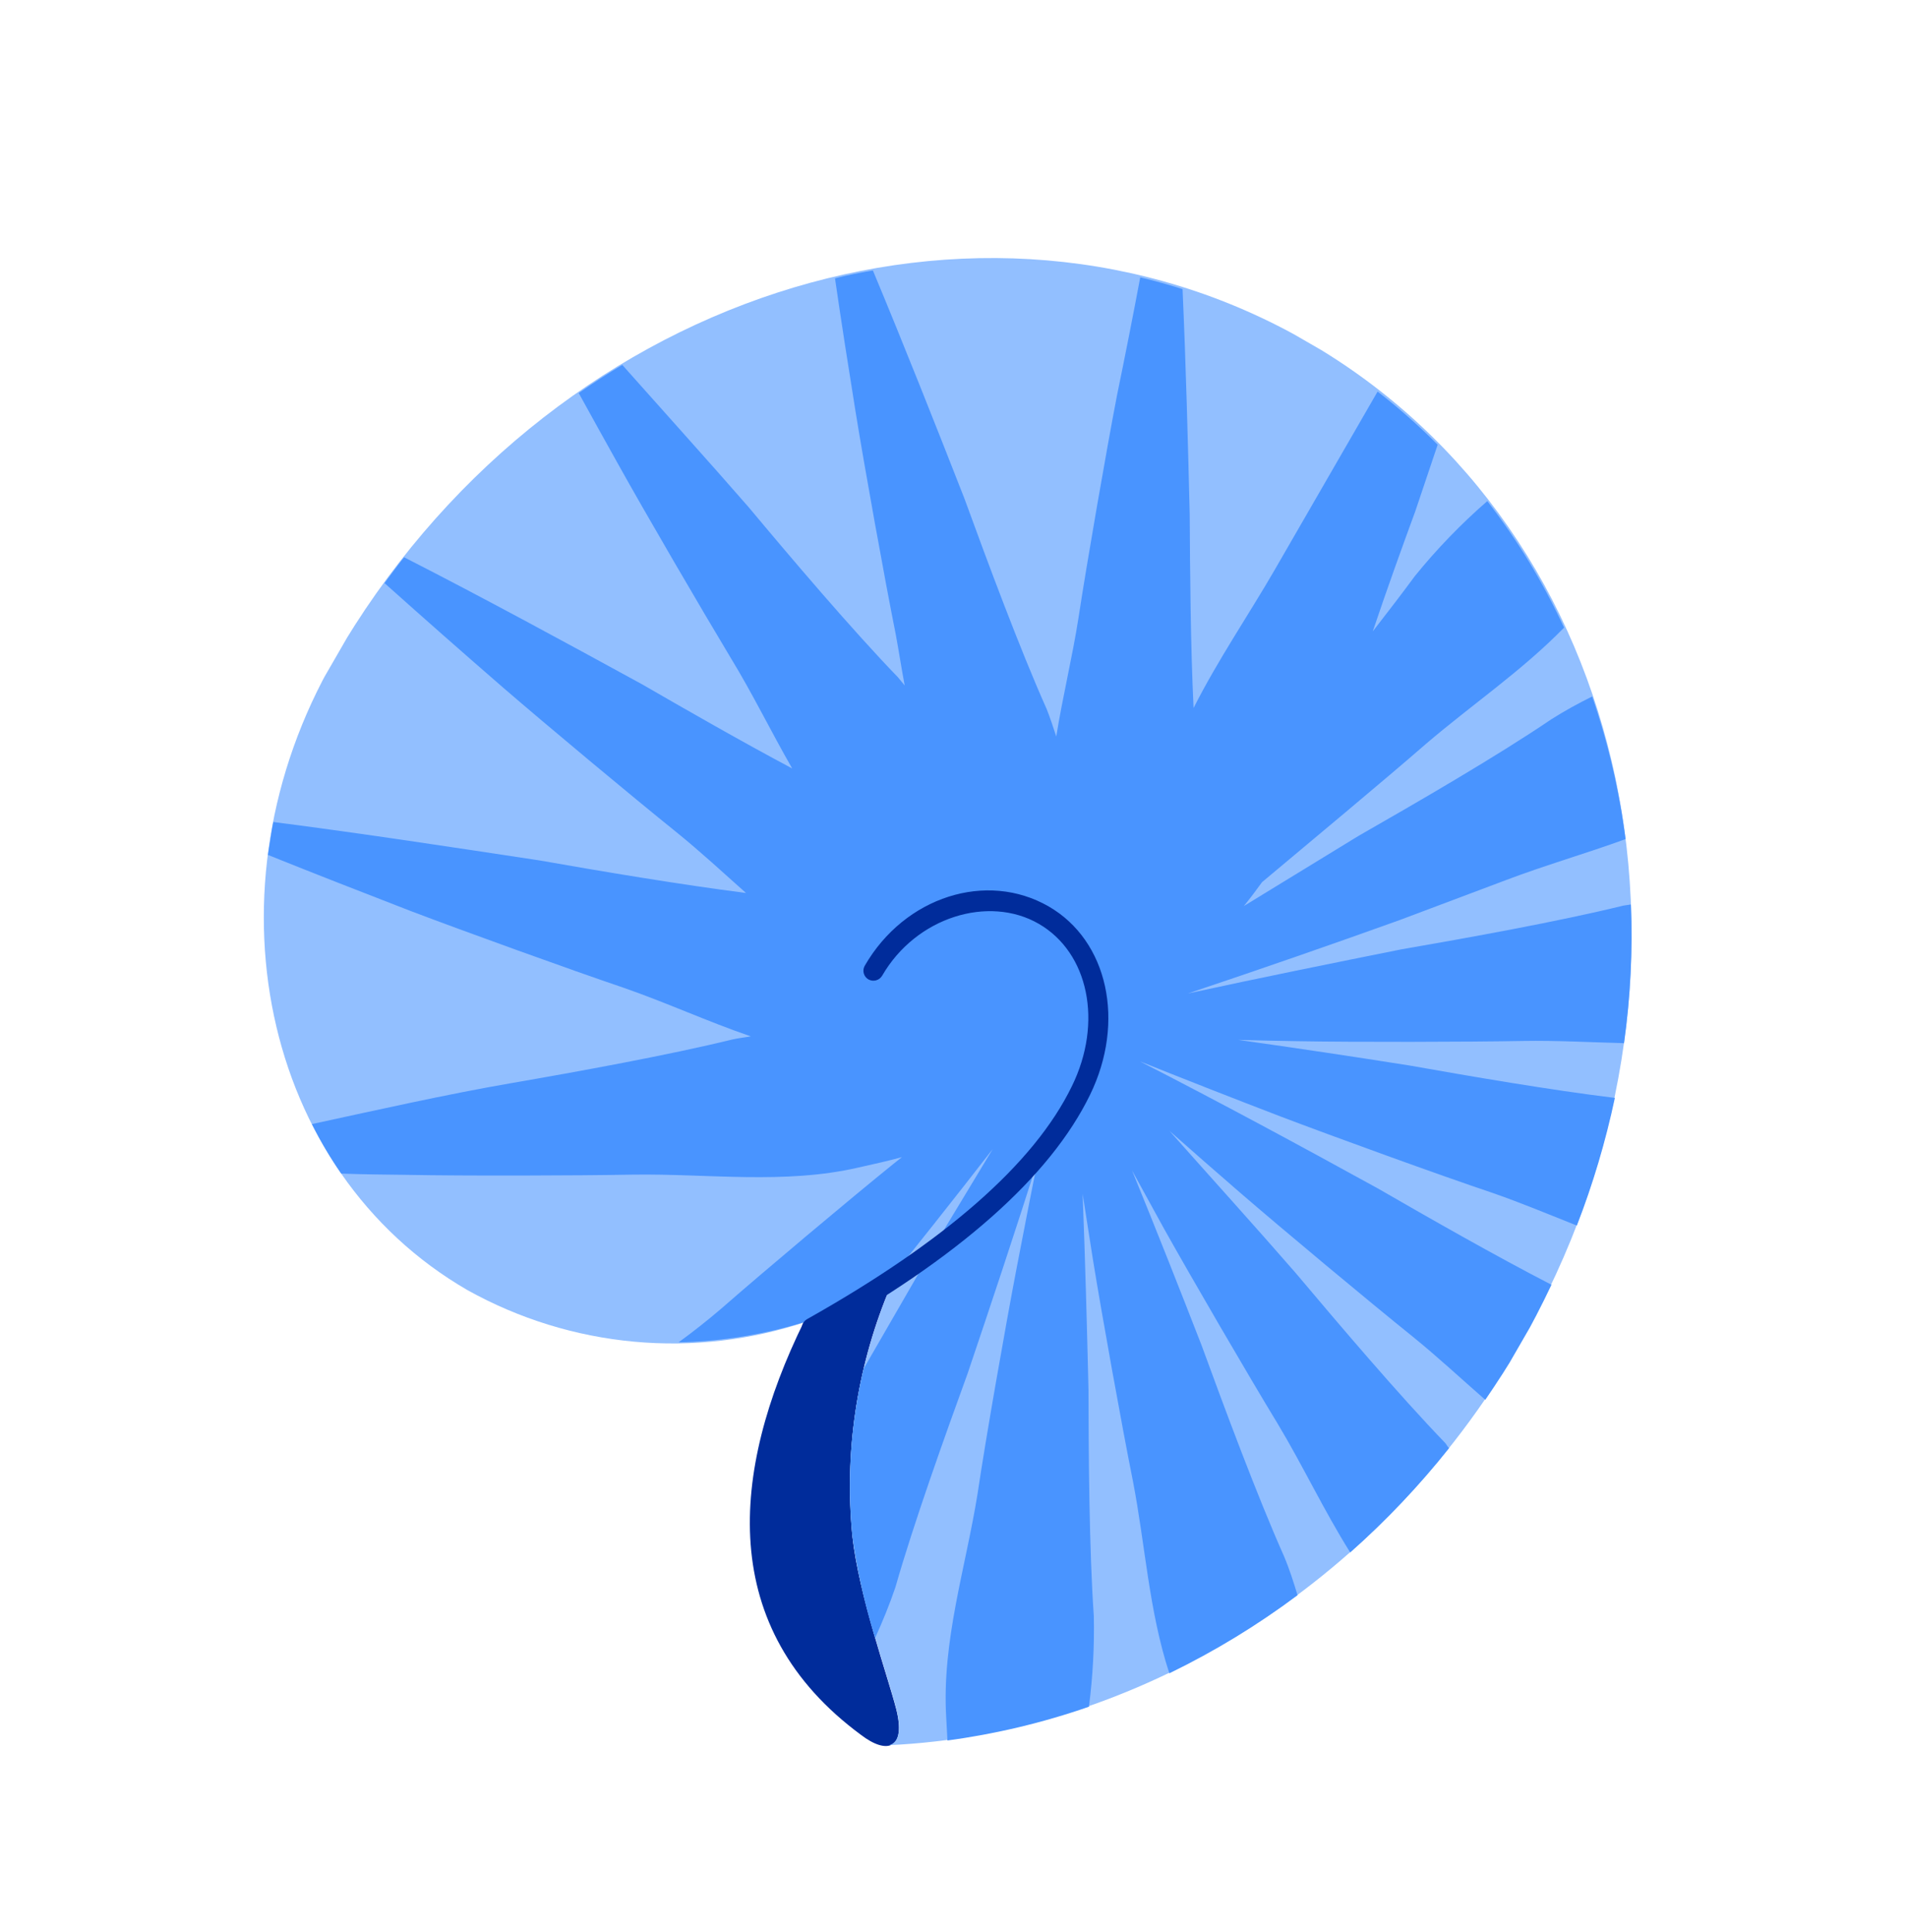 <svg width="156" height="158" viewBox="0 0 156 158" fill="none" xmlns="http://www.w3.org/2000/svg">
<g clip-path="url(#clip0_686_8536)">
<path d="M72.607 105.79C70.056 112.063 69.067 118.864 69.724 125.61C70.247 130.443 72.637 137.128 73.312 139.765C74.147 143.041 72.556 143.501 70.441 141.883C58.603 133.161 59.753 120.345 65.751 108.119L72.607 105.79Z" fill="#002C9B"/>
<path d="M66.004 108.073L72.615 105.773C70.065 112.046 69.075 118.847 69.732 125.593C70.256 130.426 72.646 137.111 73.32 139.747C73.784 141.601 73.481 142.521 72.742 142.717C92.665 141.798 112.761 129.952 124.337 109.902C141.504 80.167 133.758 43.43 106.971 27.965C80.183 12.499 44.583 24.04 27.342 53.902C16.518 72.649 21.386 95.773 38.259 105.515C42.455 107.848 47.091 109.281 51.869 109.721C56.647 110.162 61.462 109.6 66.004 108.073Z" fill="#92BFFF"/>
<path d="M58.992 107.026C57.868 107.988 56.708 108.904 55.512 109.774C59.061 109.7 62.58 109.126 65.965 108.069L71.602 106.113C74.708 102.242 78.005 98.105 81.208 93.969L76.864 101.165C75.351 103.784 72.842 108.131 70.651 111.926C69.587 116.401 69.273 121.024 69.722 125.606C70.116 128.433 70.74 131.224 71.588 133.952C72.204 132.589 72.77 131.217 73.25 129.795C74.729 124.608 77.295 117.442 79.16 112.308C81.054 106.699 83.059 100.701 84.9 94.855C84.281 97.895 83.698 100.938 83.108 103.996C82.248 108.502 80.63 117.668 79.969 122.158C78.997 128.204 77.045 134.176 77.4 140.385L77.506 142.334C81.447 141.804 85.324 140.88 89.078 139.575C89.398 137.118 89.531 134.639 89.478 132.16C89.104 126.771 89.053 119.152 89.043 113.69C88.921 108.523 88.774 103.038 88.563 97.63L89.396 102.944C90.128 107.482 91.772 116.606 92.675 121.111C93.689 126.341 93.987 131.762 95.657 136.841C99.348 135.05 102.859 132.911 106.143 130.454C105.817 129.378 105.483 128.317 105.025 127.241C102.833 122.313 100.176 115.171 98.297 110.028C96.499 105.402 94.575 100.535 92.604 95.715L95.217 100.471C97.463 104.487 102.131 112.506 104.522 116.435C106.589 119.875 108.311 123.55 110.453 126.958C113.395 124.351 116.103 121.493 118.547 118.415C118.405 118.333 118.337 118.124 118.219 118C114.461 114.112 109.523 108.297 105.995 104.108C102.694 100.314 99.108 96.356 95.665 92.48C97.556 94.157 99.435 95.789 101.377 97.477C104.864 100.491 111.997 106.44 115.58 109.32C117.605 110.962 119.527 112.751 121.503 114.477C122.483 113.042 123.451 111.562 124.334 110.032C125.217 108.503 126.129 106.727 126.917 105.067C122.363 102.721 116.836 99.567 112.745 97.206C106.507 93.774 99.782 90.137 93.231 86.789C97.067 88.324 100.902 89.827 104.736 91.298C109.039 92.932 117.773 96.106 122.137 97.569C124.44 98.369 126.711 99.322 128.993 100.224C130.308 96.834 131.348 93.344 132.103 89.786C126.883 89.151 120.232 88.011 115.319 87.138C110.809 86.422 106.049 85.712 101.286 85.039C102.906 85.087 104.534 85.121 106.148 85.147C110.74 85.23 120.029 85.213 124.623 85.128C127.357 85.083 130.109 85.237 132.851 85.309C133.38 81.554 133.568 77.758 133.415 73.967L132.793 74.061C127.54 75.352 120.037 76.703 114.652 77.634C109.02 78.762 103.038 79.972 97.169 81.247C103.011 79.296 108.955 77.234 114.499 75.242L123.134 71.996C126.363 70.765 129.716 69.812 132.98 68.619C132.461 64.651 131.545 60.745 130.244 56.958C129.124 57.52 128.025 58.112 126.919 58.814C122.407 61.873 115.87 65.65 111.121 68.365L101.753 74.095C102.267 73.466 102.769 72.794 103.241 72.141C106.91 69.067 113.394 63.673 116.637 60.845C120.379 57.644 124.508 54.855 127.946 51.327C126.251 47.653 124.145 44.182 121.667 40.98C119.517 42.848 117.534 44.9 115.741 47.112C114.767 48.438 113.543 50.034 112.296 51.636C113.461 48.174 114.724 44.675 115.782 41.793L117.606 36.37C116.066 34.815 114.424 33.362 112.692 32.023C110.24 36.271 106.324 43.053 104.264 46.621C102.204 50.189 99.608 53.996 97.639 57.9C97.392 52.849 97.35 46.689 97.322 42.047C97.178 36.13 97.013 29.823 96.737 23.642C95.598 23.286 94.442 22.959 93.276 22.682C92.665 25.929 92.03 29.149 91.372 32.344C90.504 36.865 88.909 46.025 88.226 50.52C87.72 53.759 86.929 56.965 86.407 60.231C86.157 59.483 85.915 58.721 85.621 57.984C83.415 53.048 80.772 45.915 78.894 40.771C76.538 34.748 73.987 28.31 71.406 22.119C70.353 22.304 69.291 22.503 68.306 22.765C68.834 26.411 69.406 30.045 69.992 33.688C70.724 38.226 72.368 47.35 73.271 51.855C73.533 53.271 73.75 54.699 74.008 56.056L73.439 55.369C69.68 51.481 64.743 45.666 61.237 41.471C57.922 37.669 54.35 33.719 50.907 29.843C49.697 30.56 48.514 31.331 47.342 32.146C48.398 34.058 49.453 35.97 50.516 37.867C52.754 41.897 57.43 49.902 59.798 53.837C61.58 56.753 63.093 59.873 64.805 62.844C60.675 60.649 56.08 58.014 52.529 55.964C46.297 52.555 39.566 48.895 33.057 45.572C32.51 46.257 31.984 46.972 31.457 47.688C34.671 50.562 37.905 53.412 41.161 56.235C44.648 59.249 51.78 65.198 55.363 68.079C57.312 69.657 59.15 71.36 61.027 73.029C55.736 72.353 49.105 71.243 44.156 70.368C37.191 69.311 29.586 68.149 22.357 67.222C22.179 68.12 22.079 68.95 21.919 69.915C25.807 71.48 29.705 72.994 33.589 74.5C37.891 76.134 46.634 79.294 50.99 80.77C54.495 81.982 57.905 83.554 61.417 84.752C60.927 84.846 60.447 84.89 59.971 84.993C54.719 86.284 47.23 87.643 41.845 88.574C36.459 89.505 31.012 90.74 25.516 91.927C26.22 93.33 27.021 94.683 27.914 95.974C29.768 96.044 31.522 96.056 33.327 96.079C37.933 96.17 47.208 96.145 51.802 96.059C57.931 95.973 64.171 96.876 70.222 95.48C71.42 95.209 72.588 94.958 73.782 94.628L73.081 95.186C69.535 98.048 62.437 104.012 58.992 107.026Z" fill="#4994FF"/>
<path d="M70.74 78.978C74.01 73.314 80.72 71.204 85.791 74.131C90.634 76.927 92.087 83.562 89.166 89.54C85.909 96.231 78.395 102.881 66.82 109.319C66.628 109.424 66.403 109.449 66.193 109.388C65.983 109.327 65.806 109.185 65.701 108.994C65.595 108.803 65.57 108.578 65.63 108.368C65.691 108.159 65.832 107.982 66.023 107.877C77.239 101.572 84.597 95.191 87.688 88.82C90.233 83.624 89.064 77.909 84.973 75.547C80.883 73.185 74.939 74.984 72.16 79.798C72.049 79.982 71.87 80.116 71.661 80.172C71.453 80.228 71.23 80.2 71.041 80.096C70.853 79.987 70.715 79.808 70.659 79.598C70.602 79.389 70.631 79.165 70.74 78.978Z" fill="#002C9B"/>
</g>
<defs>
<clipPath id="clip0_686_8536">
<rect width="117" height="112" fill="white" transform="translate(155.495 56) rotate(120)"/>
</clipPath>
</defs>
</svg>
